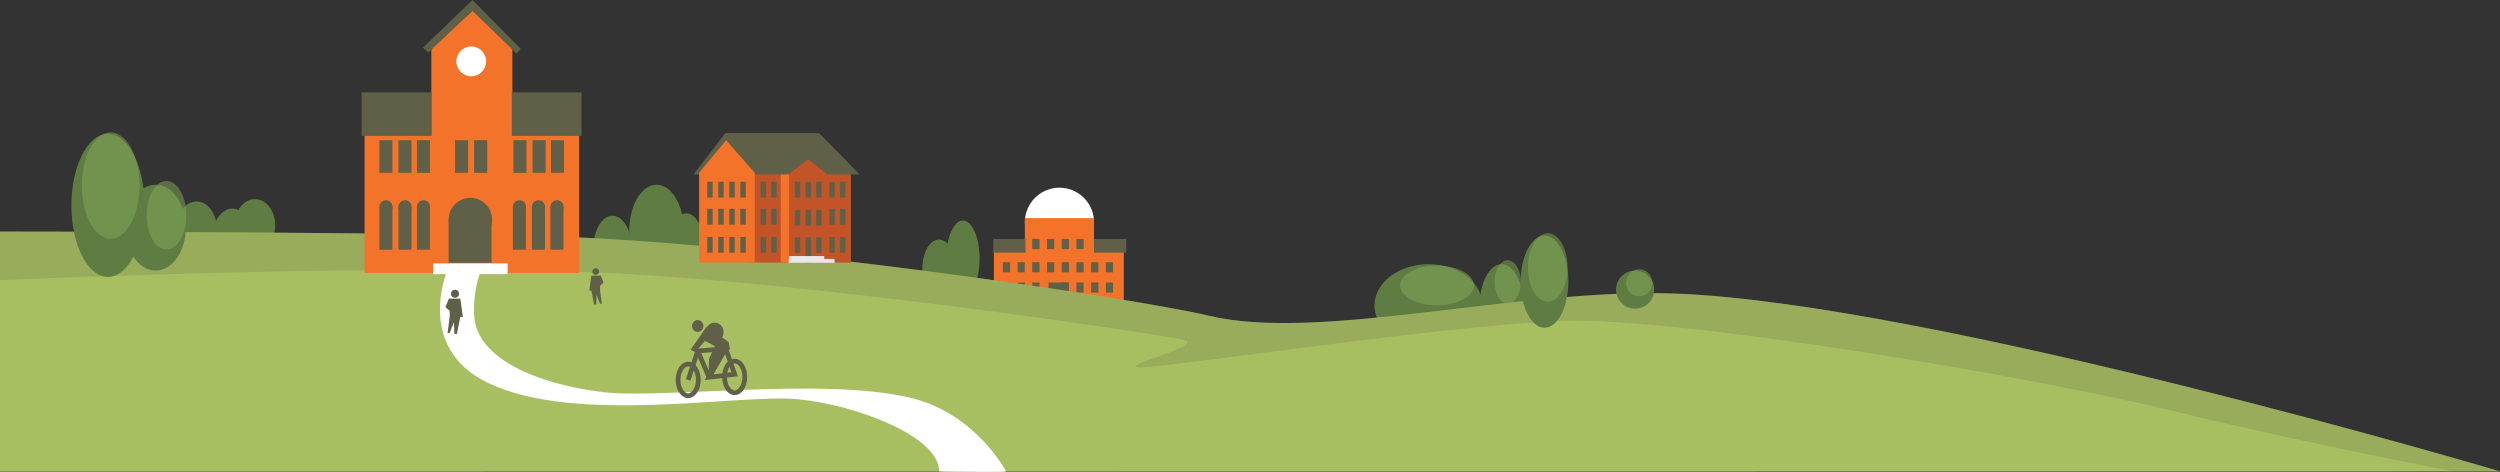 <?xml version="1.0" encoding="utf-8"?>
<!-- Generator: Adobe Illustrator 15.0.2, SVG Export Plug-In . SVG Version: 6.00 Build 0)  -->
<!DOCTYPE svg PUBLIC "-//W3C//DTD SVG 1.1//EN" "http://www.w3.org/Graphics/SVG/1.1/DTD/svg11.dtd">
<svg version="1.1" xmlns="http://www.w3.org/2000/svg" xmlns:xlink="http://www.w3.org/1999/xlink" x="0px" y="0px"
	 width="1835.361px" height="346.438px" viewBox="0 0 1835.361 346.438" enable-background="new 0 0 1835.361 346.438"
	 xml:space="preserve">
<rect x="0" y="0" width="1835.361" height="346.438" fill="#333333" stroke="none"/>
<g id="hill">
</g>
<g id="school">
	<g>
		<ellipse fill="#5F7D43" cx="482.037" cy="169.75" rx="20.125" ry="34.125"/>
		<ellipse fill="#5F7D43" cx="449.662" cy="182" rx="14" ry="23.625"/>
		<ellipse fill="#5F7D43" cx="503.912" cy="178.5" rx="12.25" ry="21.875"/>
		<ellipse fill="#5F7D43" cx="689.412" cy="196.875" rx="12.25" ry="21"/>
		<ellipse fill="#5F7D43" cx="706.912" cy="189.875" rx="12.25" ry="28"/>
		<ellipse fill="#5F7D43" cx="144.287" cy="168" rx="14.875" ry="20.125"/>
		<ellipse fill="#5F7D43" cx="170.537" cy="182" rx="16.625" ry="28.875"/>
		<ellipse fill="#5F7D43" cx="187.162" cy="165.375" rx="14.875" ry="19.195"/>
		<circle fill="#FFFFFF" cx="777.787" cy="163.188" r="25.396"/>
		<rect x="752.412" y="160.125" fill="#F3732A" width="50.75" height="70"/>
		<rect x="729.662" y="184.625" fill="#F3732A" width="95.375" height="57.75"/>
		<rect x="729.225" y="175.438" fill="#606049" width="23.625" height="10.062"/>
		<rect x="736.225" y="192.5" fill="#606049" width="5.301" height="7.438"/>
		<rect x="747.031" y="192.5" fill="#606049" width="5.299" height="7.438"/>
		<rect x="757.834" y="192.5" fill="#606049" width="5.303" height="7.438"/>
		<rect x="768.641" y="192.5" fill="#606049" width="5.301" height="7.438"/>
		<rect x="779.445" y="192.5" fill="#606049" width="5.301" height="7.438"/>
		<rect x="790.25" y="192.5" fill="#606049" width="5.303" height="7.438"/>
		<rect x="757.834" y="175.438" fill="#606049" width="5.303" height="7.438"/>
		<rect x="768.641" y="175.438" fill="#606049" width="5.301" height="7.438"/>
		<rect x="779.445" y="175.438" fill="#606049" width="5.301" height="7.438"/>
		<rect x="790.25" y="175.438" fill="#606049" width="5.303" height="7.438"/>
		<rect x="801.057" y="192.5" fill="#606049" width="5.299" height="7.438"/>
		<rect x="811.861" y="192.5" fill="#606049" width="5.301" height="7.438"/>
		<rect x="736.225" y="207.375" fill="#606049" width="5.301" height="7.438"/>
		<rect x="747.031" y="207.375" fill="#606049" width="5.299" height="7.438"/>
		<rect x="757.834" y="207.375" fill="#606049" width="5.303" height="7.438"/>
		<rect x="769.756" y="207.375" fill="#606049" width="14.514" height="7.438"/>
		<rect x="779.445" y="207.375" fill="#606049" width="5.301" height="7.438"/>
		<rect x="790.25" y="207.375" fill="#606049" width="5.303" height="7.438"/>
		<rect x="801.057" y="207.375" fill="#606049" width="5.299" height="7.438"/>
		<rect x="811.861" y="207.375" fill="#606049" width="5.301" height="7.438"/>
		<rect x="803.162" y="175.438" fill="#606049" width="23.625" height="10.062"/>
		<ellipse fill="#5F7D43" cx="1102.409" cy="225.457" rx="16.333" ry="31.5"/>
		<ellipse fill="#5F7D43" cx="1048.742" cy="224.291" rx="39.666" ry="30.332"/>
		<path fill="#A7BF61" d="M1835.361,346.043c0,0-418.332-124.057-606.836-130.557c-114.424-3.947-260.006,35.75-341.258,16.25
			c-51.447-12.348-334.756-55.252-494.008-58.502C234.006,169.984,0,169.984,0,169.984v176.252L1835.361,346.043z"/>
		<path opacity="0.2" fill="#606049" d="M1801.361,346.043l33.92-0.075c0,0-418.252-123.981-606.756-130.481
			c-114.424-3.947-260.006,35.75-341.258,16.25c-51.447-12.348-334.756-55.252-494.008-58.502C234.006,169.984,0,169.984,0,169.984
			v35.725c0,0,309.361-14,469.361-4s384,44,400,48s-52,20-32,20s218-30,306-34s354,42,452,66S1801.361,346.043,1801.361,346.043z"/>
		<ellipse fill="#5F7D43" cx="79.242" cy="150.791" rx="26.834" ry="52.5"/>
		<ellipse fill="#5F7D43" cx="114.242" cy="167.123" rx="22.166" ry="31.5"/>
		<ellipse fill="#5F7D43" cx="1133.908" cy="206.791" rx="17.5" ry="33.832"/>
		<circle fill="#5F7D43" cx="1200.408" cy="212.623" r="14"/>
		<ellipse opacity="0.5" fill="#87AA5A" cx="81.25" cy="136.184" rx="21.154" ry="39.002"/>
		<ellipse opacity="0.5" fill="#87AA5A" cx="122.233" cy="158" rx="14.542" ry="25.119"/>
		<path opacity="0.5" fill="#87AA5A" d="M1150.828,196.342c0,13.873-6.512,25.121-14.543,25.121s-14.543-11.248-14.543-25.121
			c0-13.871,6.512-25.119,14.543-25.119S1150.828,182.471,1150.828,196.342z"/>
		<path opacity="0.5" fill="#87AA5A" d="M1082.076,209.561c0,8.031-12.133,14.543-27.098,14.543
			c-14.973,0-27.105-6.512-27.105-14.543c0-8.029,12.133-14.543,27.105-14.543C1069.943,195.018,1082.076,201.531,1082.076,209.561z
			"/>
		<ellipse opacity="0.5" fill="#87AA5A" cx="1106.906" cy="206.918" rx="9.623" ry="15.863"/>
		<ellipse opacity="0.5" fill="#87AA5A" cx="1203.42" cy="207.578" rx="9.623" ry="9.916"/>
		<polygon fill="#C25427" points="624.662,125.26 608.264,115.633 551.162,115.633 551.162,192.787 624.662,192.787 		"/>
		<path fill="#606049" d="M631.08,128.037h-23.863c0,0-14.113-11.4-14.113-11.139c0,0.584-14.371,11.139-14.371,11.139h-69.57
			l23.332-30.332h68.836L631.08,128.037z"/>
		<polygon fill="#F3732A" points="554.08,126.871 533.08,102.955 513.244,126.871 513.244,192.787 554.08,192.787 		"/>
		<rect x="558.41" y="133.43" fill="#606049" width="3.994" height="11.619"/>
		<rect x="543.514" y="133.43" fill="#606049" width="3.994" height="11.619"/>
		<rect x="535.412" y="133.43" fill="#606049" width="3.994" height="11.619"/>
		<rect x="527.311" y="133.43" fill="#606049" width="3.992" height="11.619"/>
		<rect x="519.207" y="133.43" fill="#606049" width="3.994" height="11.619"/>
		<rect x="543.514" y="153.293" fill="#606049" width="3.994" height="11.617"/>
		<rect x="535.412" y="153.293" fill="#606049" width="3.994" height="11.617"/>
		<rect x="527.311" y="153.293" fill="#606049" width="3.992" height="11.617"/>
		<rect x="519.207" y="153.293" fill="#606049" width="3.994" height="11.617"/>
		<rect x="543.514" y="173.939" fill="#606049" width="3.994" height="11.617"/>
		<rect x="535.412" y="173.939" fill="#606049" width="3.994" height="11.617"/>
		<rect x="527.311" y="173.939" fill="#606049" width="3.992" height="11.617"/>
		<rect x="519.207" y="173.939" fill="#606049" width="3.994" height="11.617"/>
		<rect x="566.248" y="133.43" fill="#606049" width="3.994" height="11.619"/>
		<rect x="583.5" y="133.43" fill="#606049" width="3.994" height="11.619"/>
		<rect x="591.338" y="133.43" fill="#606049" width="3.994" height="11.619"/>
		<rect x="599.18" y="133.43" fill="#606049" width="3.994" height="11.619"/>
		<rect x="583.5" y="154.076" fill="#606049" width="3.994" height="11.619"/>
		<rect x="591.338" y="154.076" fill="#606049" width="3.994" height="11.619"/>
		<rect x="599.18" y="154.076" fill="#606049" width="3.994" height="11.619"/>
		<rect x="583.5" y="174.199" fill="#606049" width="3.994" height="11.619"/>
		<rect x="591.338" y="174.199" fill="#606049" width="3.994" height="18.938"/>
		<rect x="599.18" y="174.199" fill="#606049" width="3.994" height="11.619"/>
		<rect x="608.85" y="133.43" fill="#606049" width="3.992" height="11.619"/>
		<rect x="616.688" y="133.43" fill="#606049" width="3.994" height="11.619"/>
		<rect x="558.41" y="153.293" fill="#606049" width="3.994" height="11.617"/>
		<rect x="566.248" y="153.293" fill="#606049" width="3.994" height="11.617"/>
		<rect x="608.85" y="153.293" fill="#606049" width="3.992" height="11.617"/>
		<rect x="616.688" y="153.293" fill="#606049" width="3.994" height="11.617"/>
		<rect x="558.41" y="173.939" fill="#606049" width="3.994" height="11.617"/>
		<rect x="566.248" y="173.939" fill="#606049" width="3.994" height="11.617"/>
		<rect x="608.85" y="173.939" fill="#606049" width="3.992" height="11.617"/>
		<rect x="616.688" y="173.939" fill="#606049" width="3.994" height="11.617"/>
		<rect x="573.242" y="128.135" fill="#F3732A" width="6.012" height="64.553"/>
		<rect x="578.99" y="190.074" fill="#E8E8E8" width="33.715" height="2.875"/>
		<rect x="579.252" y="187.982" fill="#E8E8E8" width="25.875" height="2.875"/>
		<rect x="267.662" y="99.312" fill="#F3732A" width="157.5" height="101.062"/>
		<polygon fill="#F3732A" points="376.162,114.188 316.662,114.188 316.662,35.438 346.938,7.873 376.162,35.438 		"/>
		<path fill="#FFFFFF" d="M328.037,199.5c0,0-23.15,55.639,29.75,81.375c64.75,31.5,185.5,7.875,228.375,12.25
			c44.811,4.574,103.25,28,103.25,52.5c0-0.348-0.05,0.393,0.282,0.42c4,0.334,14.307,0.162,22.667,0.334c6.382,0.132,22,0,24.333,0
			c1.667,0,1.718-0.754,1.718-0.754s-22.129-41.787-69.125-53.375c-63.875-15.75-182.875,0.875-226.625-4.375
			c-46.984-5.639-92.385-24.059-94.484-55.537c-1.252-18.748,4.359-31.963,4.359-31.963L328.037,199.5z"/>
		<rect x="265.475" y="67.812" fill="#606049" width="51.188" height="31.938"/>
		<rect x="375.725" y="67.812" fill="#606049" width="51.188" height="31.938"/>
		<polygon fill="#606049" points="314.475,38.5 346.938,7.873 379.225,39.375 382.287,35.875 346.85,0 310.537,35 		"/>
		<circle fill="#FFFFFF" cx="345.975" cy="45.062" r="10.938"/>
		<rect x="317.975" y="193.375" fill="#FFFFFF" width="54.688" height="7.875"/>
		<circle fill="#606049" cx="345.318" cy="161.219" r="15.969"/>
		<rect x="329.35" y="161.438" fill="#606049" width="31.5" height="31.5"/>
		<circle fill="#606049" cx="310.933" cy="151.855" r="4.854"/>
		<rect x="306.078" y="151.922" fill="#606049" width="9.576" height="31.391"/>
		<rect x="306.078" y="102.922" fill="#606049" width="9.576" height="23.953"/>
		<rect x="292.516" y="102.922" fill="#606049" width="9.576" height="23.953"/>
		<rect x="278.516" y="102.922" fill="#606049" width="9.576" height="23.953"/>
		<rect x="404.516" y="102.922" fill="#606049" width="9.576" height="23.953"/>
		<rect x="390.953" y="102.922" fill="#606049" width="9.576" height="23.953"/>
		<rect x="376.953" y="102.922" fill="#606049" width="9.576" height="23.953"/>
		<rect x="348.078" y="102.922" fill="#606049" width="9.576" height="23.953"/>
		<rect x="334.078" y="102.922" fill="#606049" width="9.576" height="23.953"/>
		<circle fill="#606049" cx="297.37" cy="151.855" r="4.854"/>
		<rect x="292.516" y="151.922" fill="#606049" width="9.576" height="31.391"/>
		<circle fill="#606049" cx="283.37" cy="151.855" r="4.854"/>
		<rect x="278.516" y="151.922" fill="#606049" width="9.576" height="31.391"/>
		<circle fill="#606049" cx="408.933" cy="151.855" r="4.854"/>
		<rect x="404.078" y="151.922" fill="#606049" width="9.576" height="31.391"/>
		<circle fill="#606049" cx="395.37" cy="151.855" r="4.854"/>
		<rect x="390.516" y="151.922" fill="#606049" width="9.576" height="31.391"/>
		<circle fill="#606049" cx="381.37" cy="151.855" r="4.854"/>
		<rect x="376.516" y="151.922" fill="#606049" width="9.576" height="31.391"/>
		<g>
			<ellipse fill="none" stroke="#606049" stroke-width="3.5" cx="505.225" cy="278.906" rx="7.438" ry="11.594"/>
			<ellipse fill="none" stroke="#606049" stroke-width="3.5" cx="539.35" cy="276.719" rx="7.438" ry="11.594"/>
			<polyline fill="none" stroke="#606049" stroke-width="3.5" points="505.225,278.906 512.225,257.688 532.787,255.938 
				539.35,274.75 520.537,276.938 531.475,258.125 			"/>
			<line fill="none" stroke="#606049" stroke-width="3.5" x1="520.537" y1="276.938" x2="512.225" y2="257.688"/>
			<ellipse fill="#606049" cx="512.225" cy="239.312" rx="4.156" ry="4.375"/>
			<polyline fill="#606049" points="527.537,262.938 535.85,256.375 534.975,251.125 518.787,239.75 506.975,256.812 
				510.475,258.562 517.475,250.25 524.912,254.188 520.537,263.375 520.1,276.5 			"/>
			<path fill="#606049" d="M518.787,240.625c0,0,2.188-4.812,7.438-3.5s6.562,7.875,3.062,11.812S518.787,240.625,518.787,240.625z"
				/>
		</g>
		<circle fill="#606049" cx="437.338" cy="199.361" r="2.434"/>
		<polygon fill="#606049" points="441.051,202.307 434.137,202.307 432.6,213.318 434.137,213.318 436.186,223.562 437.721,223.562 
			437.979,216.391 440.537,223.051 441.82,223.051 440.537,213.062 440.537,209.734 443.1,207.428 		"/>
		<circle fill="#606049" cx="334.039" cy="215.643" r="2.965"/>
		<polygon fill="#606049" points="329.514,219.232 337.943,219.232 339.814,232.658 337.943,232.658 335.443,245.145 
			333.57,245.145 333.26,236.404 330.137,244.52 328.576,244.52 330.137,232.346 330.137,228.285 327.016,225.477 		"/>
	</g>
</g>
</svg>
